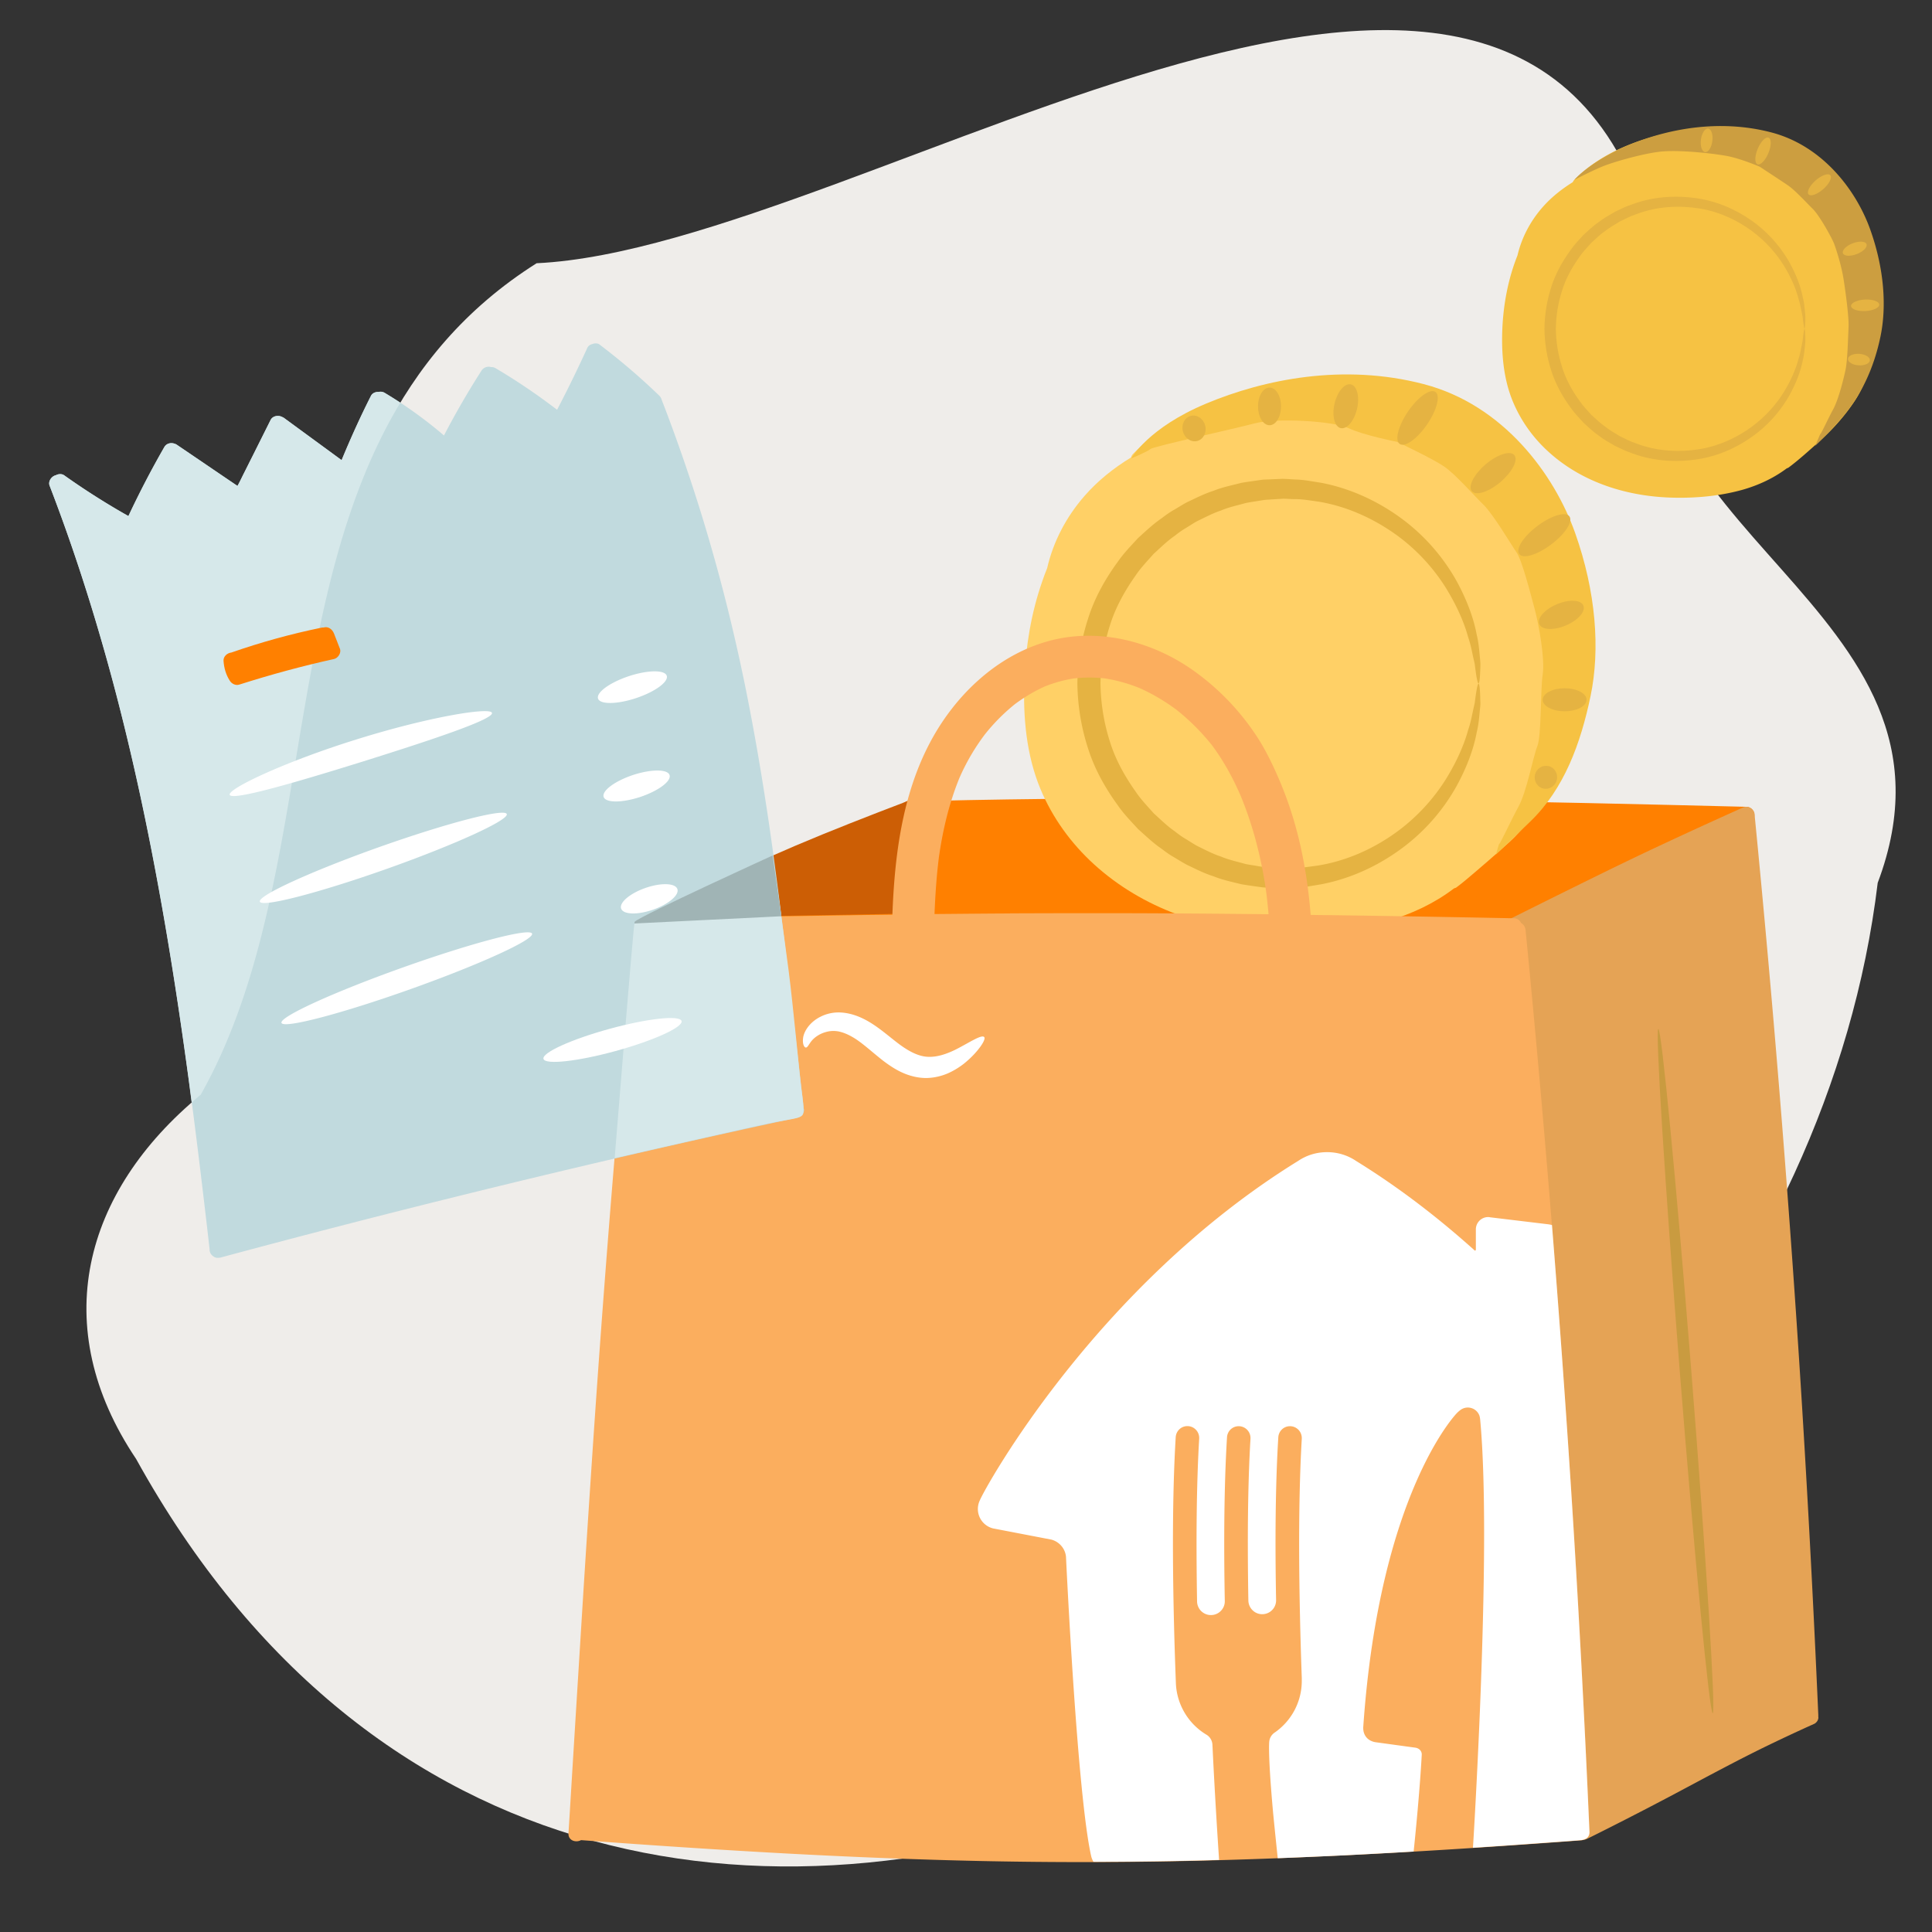 <svg xmlns="http://www.w3.org/2000/svg" viewBox="0 0 200 200"><rect x="0" y="0" width="200" height="200" fill="#333333" stroke="none"/><defs><clipPath id="clippath"><path class="cls-1" d="M168.76 13.25c-.98.91 1.76 2.8 1.9 3.51s.21 1.59 0 1.4.13.8.13 1.23-.39.99 0 1.49.86 1.56.79.85c-.07-.71 0-1.35 0-1.35s.91 1.92.91 3.12.07 1.13 0 1.77.07.28 0 1.21-.35 1.49 0 2.13.57 1.46 0 2.08-1.21.75-1.28.33-.42-1.2-.42-1.2-.49 1.21 0 2.2c.49.99.56 1.35.84 1.77s.21-.59.14-.9.49.56.71 1.19.35.77.35 1.27 0 .99-.35.64-.28-1.13-.35-.35-.07 2.08.35 2.78c.43.7.99 1.45.92.9s-.35-1.26-.35-1.26.71.66 1.06 1.6c.35.95-.14.88 0 1.38s-.17 0 .13.78.22.85.51.85.78.12 1.27 1.07c.49.95.37 1.96-.13 1.4s-.01 1.05.66 1.59.83.22 1.28.74 1.02.94.74 1.16-.71-.71-.28.21.61.76 1.35 1.31-.37.4.07.89 4.19 1.22 6.6.25c2.41-.96 8.16-6.57 10.07-9.76 1.92-3.19 4.54-15.11 1.84-18.8-2.7-3.69-5.04-10.14-9.79-11-4.75-.85-15.93-1.98-19.71 1.53Z"/></clipPath><style>.cls-1{fill:none}.cls-3{fill:#f6c243}.cls-4{fill:#fff}.cls-5{fill:#ffd066}.cls-9{fill:#e5b342}.cls-10{fill:#ff8000}.cls-13{fill:#d6e8ea}</style></defs><path d="M14.09 151.03C62.74 239 184.33 174.81 194.38 91.39c10.86-28.82-29.85-36.35-22.73-64.14-11.64-53.48-81.82-1.63-116.1 0-29.79 18.82-19.87 59.69-34.78 86.09-12.2 10.06-15.87 24.01-6.68 37.69Z" style="fill:#efedea" id="BG_Strong"/><g id="Illustrations"><g id="Bag_back"><path class="cls-10" d="M180.77 83.52c-5.54-.14-11.08-.27-16.62-.39-5.69-.12-11.38-.23-17.08-.31-5.75-.08-11.49-.15-17.24-.18-5.75-.03-11.41-.03-17.11.02s-11.13.12-16.69.26c-.67.02-1.35.03-2.02.05-.64.02-.91.59-.82 1.08L66.76 95.89l17.65-.48 72.31.48 2.33-1.16 19.99-9.51c.58.01 1.16.03 1.74.04 1.12.03 1.12-1.71 0-1.74Z"/><path d="M94.84 83.61c-.03-.1-.09-.2-.16-.29l.03-.44H94l-.37.17c-3.8 1.45-7.58 2.92-11.32 4.51-3.13 1.33-6.21 2.77-9.26 4.26-2.25 1.09-4.49 2.21-6.73 3.32-.41.2-.56.81-.31 1.19.27.42.75.53 1.19.31 1.01-.51 2.02-1.01 3.02-1.51l10.68-.32 13.1-.23.62-10.16c.21-.21.32-.5.22-.82Z" style="fill:#cc5e05"/><path class="cls-10" d="M119.3 87.6c.05-2.55.16-5.1.49-7.63l-.08.58c.35-2.58.94-5.12 1.95-7.52l-.22.52a19.73 19.73 0 0 1 2.54-4.35l-.34.44c.88-1.13 1.89-2.16 3.02-3.04l-.44.34c.95-.73 1.98-1.35 3.09-1.82l-.52.22c.99-.41 2.03-.7 3.09-.85l-.58.08c1.09-.14 2.18-.14 3.27 0l-.58-.08c1.22.17 2.4.5 3.53.98l-.52-.22a17 17 0 0 1 3.79 2.23l-.44-.34c1.29 1 2.45 2.17 3.45 3.46l-.34-.44c1.19 1.54 2.1 3.24 2.85 5.03l-.22-.52c1.21 2.88 1.97 5.92 2.38 9.01l-.08-.58c.37 2.82.47 5.67.43 8.51-.02 1.14 1.01 2.23 2.18 2.18s2.16-.96 2.18-2.18c.07-5.27-.34-10.64-1.99-15.67-.8-2.45-1.84-4.9-3.3-7.04a22.392 22.392 0 0 0-5.25-5.43c-3.85-2.84-8.92-4.16-13.6-2.83s-8.38 4.92-10.61 9.1c-2.59 4.86-3.26 10.45-3.45 15.88-.02.66-.04 1.32-.05 1.98-.02 1.14 1.02 2.23 2.18 2.18s2.15-.96 2.18-2.18Z"/></g><path class="cls-5" d="M129.85 46.2s.06 0 0 0ZM138.86 44.55h-.05.05ZM164.62 61.63c-.51-3.37-1.6-6.65-3.17-9.67-1.5-2.9-3.44-5.67-5.97-7.77-2.36-1.97-5.13-3.38-8.08-4.24-2.95-.86-6.08-1.17-9.15-1.06-3.25.12-6.49.69-9.6 1.64-3.42 1.04-6.69 2.56-9.5 4.78-.66.52-1.28 1.08-1.86 1.68-.1.1-.17.23-.21.37-1.79 1.09-3.45 2.41-4.82 3.99-1.87 2.14-3.23 4.71-3.86 7.47-.18.44-.35.89-.5 1.34-1.16 3.31-1.73 6.81-1.86 10.3-.14 3.78.2 7.68 1.66 11.2 1.25 3 3.18 5.66 5.58 7.84 2.49 2.26 5.41 3.98 8.56 5.15 3.54 1.31 7.34 1.9 11.11 1.96 1.88.03 3.76-.08 5.64-.3 1.7-.2 3.39-.5 5.04-.97 2.49-.71 4.85-1.82 6.9-3.38.09-.02.19-.05.27-.12.67-.5 1.31-1.06 1.95-1.6.89-.76 1.78-1.53 2.66-2.31.63-.56 1.26-1.11 1.82-1.74 1.3-1.44 2.61-2.9 3.71-4.51 1.02-1.49 1.72-3.13 2.31-4.83.56-1.6.99-3.25 1.28-4.93.59-3.41.62-6.88.11-10.3Z"/><path class="cls-3" d="M155.16 87.42c.19-.13 1.16-2.32 2.03-3.91.87-1.59 1.5-5.13 1.95-6.25.45-1.12.31-5.84.56-7.44.25-1.6-.41-5.23-.85-6.85-.44-1.62-1.29-4.97-1.86-5.79s-2.4-3.94-3.44-4.95-2.88-3.14-4.07-3.95-4.85-2.54-4.85-2.54-3.51-.69-5.03-1.42c-1.51-.73-7.46-1.09-9.73-.49-2.27.6-10.49 2.39-10.77 2.65s-2 .98-2 .98 1.74-3.17 7.78-5.69c6.03-2.52 14.21-4.17 22.49-2.01 8.28 2.15 13.54 9.36 15.69 15.42 2.15 6.06 2.61 12.03 1.59 16.9s-2.72 9.58-6.25 12.98l-3.54 3.4.29-1.01Z"/><path class="cls-9" d="M113.62 70.77c.03 2.06.35 4.05.93 5.92.59 1.87 1.5 3.58 2.54 5.12 1.05 1.55 2.35 2.84 3.69 3.99.71.53 1.39 1.08 2.14 1.5.71.48 1.5.82 2.24 1.2 3.06 1.36 6.26 1.81 9.19 1.64 2.94-.17 5.61-.99 7.85-2.16 2.24-1.16 4.05-2.66 5.45-4.19 1.4-1.54 2.47-3.08 3.17-4.54 1.49-2.89 1.84-5.19 2.13-6.39-.09 1.21-.22 3.58-1.57 6.66-.63 1.55-1.65 3.21-3.04 4.88-1.4 1.67-3.24 3.32-5.57 4.63a20.435 20.435 0 0 1-8.31 2.54c-3.14.26-6.61-.15-9.95-1.58-.82-.39-1.67-.75-2.45-1.26-.82-.45-1.57-1.03-2.34-1.61-1.47-1.23-2.9-2.63-4.06-4.31-1.15-1.68-2.14-3.53-2.8-5.58-.64-2.04-1-4.23-1.03-6.47.03-2.24.39-4.43 1.03-6.47.66-2.04 1.65-3.9 2.8-5.58 1.16-1.68 2.58-3.08 4.06-4.31.77-.57 1.52-1.16 2.34-1.61.78-.51 1.63-.87 2.45-1.26 3.34-1.43 6.81-1.84 9.95-1.58 3.15.26 5.98 1.22 8.31 2.54 2.34 1.31 4.18 2.97 5.57 4.63 1.39 1.67 2.41 3.33 3.04 4.88 1.35 3.07 1.48 5.44 1.57 6.66-.29-1.2-.64-3.5-2.13-6.39-.7-1.46-1.77-3-3.17-4.54a20.011 20.011 0 0 0-5.45-4.19 19.52 19.52 0 0 0-7.85-2.16c-2.93-.17-6.13.28-9.19 1.64-.75.38-1.53.71-2.24 1.2-.75.42-1.43.97-2.14 1.5-1.34 1.15-2.64 2.44-3.69 3.99-1.04 1.55-1.94 3.25-2.54 5.12-.58 1.87-.9 3.87-.93 5.92Z"/><path class="cls-9" d="M112.13 70.77c.02 3.35.84 6.56 2.25 9.34l.26.52.3.5c.2.33.4.66.6.98.41.64.9 1.23 1.34 1.83.51.55.99 1.12 1.52 1.63.27.25.54.49.81.73s.53.49.83.69c2.27 1.77 4.8 2.98 7.33 3.66 2.53.67 5.06.85 7.4.6 2.34-.26 4.5-.9 6.39-1.75 1.91-.85 3.49-2.01 4.86-3.15 2.68-2.4 4.3-5.03 5.21-7.23-1.05 2.14-2.78 4.65-5.49 6.89-1.39 1.07-2.96 2.14-4.83 2.9-1.86.77-3.95 1.33-6.2 1.52-2.25.19-4.67-.04-7.07-.72-2.4-.69-4.78-1.87-6.91-3.57-4.3-3.34-7.37-9.03-7.4-15.37.03-6.34 3.1-12.04 7.4-15.37 2.13-1.7 4.51-2.89 6.91-3.57 2.4-.68 4.81-.91 7.07-.72 2.26.19 4.34.75 6.2 1.52 1.87.76 3.45 1.83 4.83 2.9 2.71 2.24 4.44 4.75 5.49 6.89-.91-2.21-2.52-4.83-5.21-7.23-1.37-1.15-2.95-2.3-4.86-3.15-1.89-.85-4.05-1.49-6.39-1.75s-4.87-.07-7.4.6c-2.53.68-5.06 1.89-7.33 3.66-.3.2-.56.45-.83.69-.27.24-.54.49-.81.73-.53.51-1.01 1.08-1.52 1.63-.44.6-.93 1.19-1.34 1.83-.2.33-.4.65-.6.98l-.3.5-.26.52a20.992 20.992 0 0 0-2.25 9.34m-.6 0c.03-2.32.41-4.59 1.11-6.74.68-2.16 1.79-4.12 3.07-5.87.62-.9 1.38-1.67 2.1-2.46.8-.72 1.56-1.45 2.43-2.04.42-.32.84-.63 1.29-.88.45-.26.88-.54 1.33-.78.93-.44 1.83-.9 2.78-1.2.93-.38 1.9-.56 2.84-.81.48-.09.96-.15 1.43-.22l.71-.1c.24-.03.47-.03.71-.04l1.4-.06c.46 0 .92.05 1.38.07.92.02 1.8.21 2.67.34 3.48.67 6.47 2.25 8.81 4.08 2.35 1.85 4.03 4.01 5.18 6.06 1.13 2.06 1.81 3.99 2.1 5.6.2.8.25 1.53.31 2.15.03.31.06.6.07.86 0 .26-.01.51-.02.72-.03.86-.09 1.3-.17 1.3-.08 0-.19-.44-.3-1.27-.03-.21-.06-.44-.09-.69-.04-.25-.12-.53-.18-.82-.13-.59-.25-1.28-.51-2.02-.41-1.51-1.18-3.28-2.34-5.15a19.691 19.691 0 0 0-5.05-5.4c-2.22-1.6-4.98-2.96-8.15-3.48-.79-.1-1.6-.26-2.43-.25-.41 0-.83-.05-1.25-.04-.42.03-.84.05-1.27.08-.21.02-.43.02-.64.05l-.64.1c-.42.07-.86.13-1.28.22-.84.24-1.71.41-2.54.77-.85.28-1.65.71-2.48 1.11-.4.22-.78.48-1.18.72-.4.23-.77.51-1.14.8-.77.53-1.44 1.2-2.15 1.84-.63.71-1.31 1.41-1.85 2.21-1.12 1.58-2.11 3.32-2.7 5.24-.61 1.91-.94 3.93-.97 5.99.03 2.06.36 4.08.97 5.99.59 1.92 1.58 3.66 2.7 5.24.55.81 1.22 1.5 1.85 2.21.71.64 1.38 1.31 2.15 1.84.37.29.74.57 1.14.8.4.24.78.5 1.18.72.82.4 1.62.83 2.48 1.11.83.35 1.7.53 2.54.77.43.09.86.14 1.28.22l.64.1c.21.03.43.03.64.05.43.03.85.05 1.27.08.42.01.84-.03 1.25-.04.83 0 1.63-.15 2.43-.25 3.17-.52 5.94-1.87 8.15-3.48 2.22-1.62 3.88-3.55 5.05-5.4 1.16-1.86 1.93-3.64 2.34-5.15.26-.74.38-1.43.51-2.02.06-.3.13-.57.18-.82.03-.25.06-.49.09-.69.12-.83.22-1.27.3-1.27.08 0 .14.44.17 1.3 0 .22.01.46.02.72 0 .26-.04.55-.07.86-.06.63-.11 1.35-.31 2.15-.29 1.62-.97 3.54-2.1 5.6a20.308 20.308 0 0 1-5.18 6.06c-2.34 1.83-5.33 3.41-8.81 4.08-.87.14-1.76.33-2.67.34-.46.02-.92.07-1.38.07l-1.4-.06c-.24-.01-.47-.01-.71-.04l-.71-.1c-.47-.07-.95-.13-1.43-.22-.94-.24-1.91-.43-2.84-.81-.96-.3-1.86-.76-2.78-1.2-.45-.24-.89-.52-1.33-.78-.45-.25-.87-.56-1.29-.88-.87-.59-1.63-1.33-2.43-2.04-.72-.79-1.48-1.56-2.1-2.46-1.28-1.76-2.39-3.72-3.07-5.87-.7-2.14-1.08-4.42-1.11-6.74ZM147.48 43.77c-1 1.46-2.04 2.12-2.52 2.1-.19-.44.04-1.65 1.05-3.11 1-1.46 2.04-2.12 2.52-2.1.19.44-.04 1.65-1.05 3.11Z"/><path class="cls-9" d="M146.25 42.93c-.76 1.11-1.08 2.08-1.1 2.67.53-.23 1.33-.89 2.09-1.99s1.08-2.08 1.1-2.67c-.53.23-1.33.89-2.09 1.99m-.49-.34c1.02-1.49 2.29-2.39 2.83-2.02.54.37.16 1.88-.86 3.37s-2.29 2.39-2.83 2.02c-.54-.37-.16-1.88.86-3.37ZM155.15 49.65c-1.19 1.01-2.27 1.29-2.7 1.13-.09-.45.35-1.47 1.54-2.49 1.19-1.01 2.27-1.29 2.7-1.13.09.45-.35 1.47-1.54 2.49Z"/><path class="cls-9" d="M154.18 48.52c-.9.77-1.38 1.55-1.51 2.07.53-.05 1.38-.39 2.28-1.16.9-.77 1.38-1.55 1.51-2.07-.53.05-1.38.39-2.28 1.16m-.39-.45c1.21-1.03 2.54-1.46 2.97-.96.43.5-.21 1.74-1.42 2.78-1.21 1.03-2.54 1.46-2.97.96-.43-.5.21-1.74 1.42-2.78ZM160.4 56.12c-1.41 1.06-2.6 1.35-3.05 1.18-.04-.48.56-1.54 1.97-2.6s2.6-1.35 3.05-1.18c.04.48-.56 1.54-1.97 2.6Z"/><path class="cls-9" d="M159.51 54.93c-1.06.8-1.68 1.62-1.88 2.16.58-.05 1.54-.41 2.6-1.21s1.68-1.62 1.88-2.16c-.58.05-1.54.41-2.6 1.21m-.36-.48c1.43-1.08 2.92-1.53 3.31-1 .4.53-.44 1.83-1.88 2.91-1.43 1.08-2.92 1.53-3.31 1-.4-.53.44-1.83 1.88-2.91ZM161.98 64.48c-1.24.52-2.22.4-2.55.11.02-.45.62-1.23 1.86-1.75 1.24-.52 2.22-.4 2.55-.11-.02.45-.62 1.23-1.86 1.75Z"/><path class="cls-9" d="M161.4 63.1c-.94.39-1.51.95-1.74 1.38.46.14 1.27.11 2.2-.28s1.51-.95 1.74-1.38c-.46-.14-1.27-.11-2.2.28m-.23-.55c1.26-.53 2.49-.47 2.74.14.26.61-.56 1.53-1.82 2.06s-2.49.47-2.74-.14c-.26-.61.56-1.53 1.82-2.06ZM161.97 73.34c-1.23 0-2.02-.49-2.2-.89.18-.41.96-.89 2.2-.89s2.02.49 2.2.89c-.18.41-.96.89-2.2.89Z"/><path class="cls-9" d="M161.97 71.85c-.93 0-1.62.29-1.96.6.34.31 1.03.6 1.96.6s1.62-.29 1.96-.6c-.34-.31-1.03-.6-1.96-.6m0-.6c1.26 0 2.27.53 2.27 1.19s-1.02 1.19-2.27 1.19-2.27-.53-2.27-1.19 1.02-1.19 2.27-1.19ZM159.82 81.33c-.61-.14-.89-.71-.89-1.13.18-.37.68-.76 1.3-.61.61.14.89.71.89 1.13-.18.37-.68.76-1.3.61Z"/><path class="cls-9" d="M160.16 79.88c-.46-.11-.87.09-1.11.35.1.34.38.7.84.81.46.11.87-.09 1.11-.35-.1-.34-.38-.7-.84-.81m.14-.58c.63.15 1.01.79.86 1.43-.15.64-.78 1.04-1.4.9-.63-.15-1.01-.79-.86-1.43.15-.64.78-1.04 1.4-.89ZM140.19 42.26c-.29 1.23-.94 1.9-1.38 1.99-.35-.27-.65-1.16-.36-2.39.28-1.23.94-1.9 1.38-1.99.35.27.65 1.16.36 2.39Z"/><path class="cls-9" d="M138.73 41.92c-.22.93-.09 1.68.13 2.09.38-.27.82-.89 1.03-1.82.22-.93.09-1.68-.13-2.09-.38.27-.82.89-1.03 1.82m-.58-.13c.29-1.25 1.04-2.14 1.69-2 .64.15.93 1.28.64 2.53-.29 1.25-1.04 2.14-1.69 2-.64-.15-.93-1.28-.64-2.53ZM132.32 42.07c0 1.06-.49 1.73-.89 1.88-.41-.15-.89-.83-.89-1.88s.49-1.73.89-1.88c.41.15.89.83.89 1.88Z"/><path class="cls-9" d="M130.83 42.07c0 .8.29 1.39.6 1.68.31-.29.6-.88.6-1.68s-.29-1.39-.6-1.68c-.31.29-.6.88-.6 1.68m-.6 0c0-1.08.53-1.95 1.19-1.95s1.19.87 1.19 1.95-.53 1.95-1.19 1.95-1.19-.87-1.19-1.95ZM124.48 44.14c.18.71-.19 1.27-.55 1.47-.42 0-1.01-.33-1.18-1.04-.18-.71.19-1.27.55-1.47.42 0 1.01.33 1.18 1.04Z"/><path class="cls-9" d="M123.03 44.5c.13.53.51.86.86.98.25-.27.43-.73.3-1.27-.13-.53-.51-.86-.86-.98-.25.27-.43.73-.3 1.27m-.58.14c-.18-.72.19-1.43.83-1.59.64-.16 1.3.29 1.48 1.01.18.72-.19 1.43-.83 1.59-.64.16-1.3-.29-1.48-1.01Z"/><path d="M188.23 177.77v-.22c-.53-12.13-1.18-24.26-1.96-36.38a1727.343 1727.343 0 0 0-4.63-56.78c0-.16-.03-.31-.11-.43s-.17-.21-.27-.28a.8.8 0 0 0-.87-.06c-.02 0-.04.01-.06.02a562.83 562.83 0 0 0-9.05 4.15c-2.81 1.32-5.6 2.69-8.39 4.07-2.21 1.09-4.42 2.19-6.62 3.29-.41.2-.56.81-.31 1.19.2.31.53.45.86.41l1.04 7.91s1.8 18.84 2.5 29.14c.64 9.46 2.89 48.66 3.25 54.96l-.18.09c-.41.2-.56.81-.31 1.19.27.42.75.53 1.19.31 3.5-1.74 6.97-3.53 10.41-5.37 2.53-1.35 5.07-2.71 7.65-3.98 1.8-.88 3.61-1.73 5.44-2.55.01 0 .02-.02.04-.02a.21.21 0 0 0 .06-.04c.02-.01.04-.03.06-.05.15-.13.26-.31.27-.56Z" style="fill:#e5a355"/><path d="M162.56 153.1c-.78-12.11-1.7-24.2-2.74-36.28-.59-6.84-1.22-13.68-1.89-20.51-.03-.33-.2-.62-.47-.76a.798.798 0 0 0-.76-.49c-6.46-.13-12.93-.24-19.39-.33-.54 0-1.09-.01-1.63-.02-.3-3.7-.93-7.37-2.09-10.9-.51-1.56-1.13-3.09-1.83-4.57-.57-1.2-1.2-2.37-1.96-3.46-1.65-2.4-3.65-4.46-6-6.18-4.39-3.21-10.11-4.71-15.42-3.19-5.28 1.51-9.54 5.63-12.08 10.41-2.91 5.47-3.69 11.76-3.92 17.87-1.47.02-2.94.03-4.41.06-6.33.09-12.66.21-18.99.34-.86.02-1.72.03-2.58.05-.78.02-1.01.86-.71 1.37-.6 6.43-1.18 12.87-1.73 19.3a1900.608 1900.608 0 0 0-2.63 34.57c-.39 5.83-.77 11.66-1.13 17.5-.4 6.44-.8 12.88-1.19 19.31-.05.86-.11 1.72-.16 2.58-.05.77.76 1.01 1.3.72 7.31.54 14.63 1.03 21.95 1.42 6.45.34 12.9.6 19.36.74 6.17.13 12.35.15 18.52.05 6.42-.1 12.83-.33 19.24-.64 7.17-.35 14.34-.81 21.5-1.33.99-.07 1.97-.14 2.96-.22.09 0 .18-.03.26-.06.35-.08.63-.35.61-.81-.53-12.18-1.18-24.35-1.97-36.51Zm-58-58.54c-2.61.01-5.21.04-7.82.06.08-1.98.21-3.95.46-5.92.4-2.79 1.05-5.55 2.12-8.17.7-1.6 1.58-3.11 2.63-4.5a19.84 19.84 0 0 1 3.13-3.15c.96-.71 1.99-1.33 3.08-1.82.98-.39 1.99-.67 3.02-.83 1.06-.12 2.13-.12 3.2 0 1.23.19 2.43.53 3.59 1 1.37.61 2.66 1.38 3.85 2.27 1.34 1.07 2.56 2.29 3.63 3.63 1.22 1.63 2.19 3.42 3 5.29 1.3 3.16 2.14 6.49 2.62 9.87.1.78.18 1.56.25 2.35-3.6-.04-7.2-.07-10.8-.09-5.32-.03-10.64-.02-15.96 0Z" style="fill:#fbae5e"/><path class="cls-1" d="M153.24 147.08c-.04-.41-.1-.58-.1-.58-.19-.48-.65-.81-1.19-.81-.28 0-.54.09-.75.24 0 0-.15.09-.39.34 0 0-7.99 8.17-9.68 32.4 0 0-.03.34.05.64.14.5.53.9 1.19 1.02l4.16.57c.37.06.65.33.65.7 0 0-.16 3.59-.84 10.05 2.05-.12 4.09-.25 6.14-.38.15-2.57.44-7.59.69-13.49.43-10.11.76-23.07.07-30.69ZM112.96 192.2c-1.43-6.18-2.58-29.99-2.62-31.06-.09-.85-.7-1.54-1.51-1.76l-6.04-1.16a2.08 2.08 0 0 1-1.57-2.01c0-.32.07-.62.2-.89.45-1.16 11.98-22.19 32.95-35.14.86-.58 1.89-.91 3-.91 1.12 0 2.14.33 3 .91 4.54 2.8 8.63 5.98 12.27 9.26s.03.02.05.02c.04 0 .08-.03.08-.08v-2.11c0-.71.57-1.28 1.28-1.28.05 0 .11 0 .16.01l6.07.73c.12.02.25.04.37.08a1680.59 1680.59 0 0 0-2.72-30.5c-.03-.33-.2-.62-.47-.76a.798.798 0 0 0-.76-.49c-6.46-.13-12.93-.24-19.39-.33a1698.153 1698.153 0 0 0-32.75-.16c-5.53.03-11.06.09-16.59.17-6.33.09-12.66.21-18.99.34-.86.02-1.72.03-2.58.05-.78.02-1.01.86-.71 1.37-.6 6.43-1.18 12.87-1.73 19.3a1900.608 1900.608 0 0 0-2.63 34.57c-.39 5.83-.77 11.66-1.13 17.5-.4 6.44-.8 12.88-1.19 19.31-.05.86-.11 1.72-.16 2.58-.05.77.76 1.01 1.3.72 7.31.54 14.63 1.03 21.95 1.42 6.45.34 12.9.6 19.36.74 3.91.08 7.82.12 11.73.11-.1-.16-.17-.34-.22-.53Z"/><path class="cls-1" d="M131.39 180.29c.03-.39.23-.73.54-.95a6.508 6.508 0 0 0 2.83-5.37v-.28c-.3-8.15-.44-17.45 0-24.79v-.1a1.21 1.21 0 0 0-1.24-1.19c-.64.01-1.16.51-1.19 1.14-.3 5.03-.34 10.99-.23 16.87 0 .79-.62 1.44-1.41 1.45-.79.01-1.45-.62-1.46-1.41-.11-5.85-.08-11.76.22-16.77v-.1a1.21 1.21 0 0 0-1.24-1.19c-.64.01-1.16.51-1.19 1.14-.3 5.05-.34 11.04-.23 16.95.01.79-.62 1.45-1.41 1.46-.79.01-1.45-.62-1.46-1.41-.11-5.87-.08-11.82.22-16.86s0-.06 0-.1a1.21 1.21 0 0 0-1.24-1.19c-.64.01-1.16.51-1.19 1.14-.46 7.55-.3 17.2.02 25.55a6.541 6.541 0 0 0 3.17 5.26c.35.21.59.59.61 1.03 0 .13.02.29.02.41.24 4.77.52 9.3.67 11.52 2.03-.06 4.06-.12 6.08-.2-.1-.98-.27-2.58-.48-4.72-.55-6.07-.4-7.32-.4-7.32Z"/><path class="cls-4" d="M154.22 126c-.05 0-.11-.01-.16-.01-.71 0-1.28.57-1.28 1.28v2.11s-.03.08-.08.08c-.02 0-.04 0-.05-.02-3.64-3.27-7.73-6.46-12.27-9.26-.86-.58-1.89-.91-3-.91-1.12 0-2.14.33-3 .91-20.96 12.94-32.5 33.98-32.95 35.14a2.071 2.071 0 0 0 1.37 2.9l6.04 1.16c.81.22 1.42.91 1.51 1.76.05 1.07 1.19 24.88 2.62 31.06.05.19.13.36.22.53a430.203 430.203 0 0 0 13.01-.19c-.15-2.22-.44-6.75-.67-11.52 0-.13-.02-.28-.02-.41a1.28 1.28 0 0 0-.61-1.03 6.527 6.527 0 0 1-3.17-5.26c-.32-8.35-.48-18-.02-25.55.04-.63.55-1.13 1.19-1.14.67-.01 1.22.52 1.24 1.19v.1c-.3 5.03-.32 10.99-.22 16.86.01.79.67 1.43 1.46 1.41.79-.01 1.43-.67 1.41-1.46-.11-5.91-.08-11.9.23-16.95.04-.63.55-1.13 1.19-1.14.67-.01 1.22.52 1.24 1.19v.1c-.3 5.01-.32 10.92-.22 16.76.02.79.67 1.43 1.46 1.41a1.43 1.43 0 0 0 1.41-1.45c-.11-5.89-.08-11.84.23-16.87.04-.63.55-1.13 1.19-1.14.67-.01 1.22.52 1.24 1.19v.1c-.43 7.34-.29 16.63 0 24.79v.28c0 2.23-1.12 4.2-2.83 5.37-.3.21-.51.55-.54.95 0 0-.15 1.25.4 7.32.21 2.14.38 3.75.48 4.72 2.31-.09 4.62-.19 6.94-.3 2.38-.12 4.75-.25 7.13-.39.67-6.45.84-10.05.84-10.05 0-.37-.28-.64-.65-.7l-4.16-.57c-.66-.12-1.05-.52-1.19-1.02-.09-.3-.05-.64-.05-.64 1.69-24.23 9.68-32.4 9.68-32.4.24-.24.39-.34.39-.34a1.28 1.28 0 0 1 1.94.57s.07.17.1.58c.69 7.62.35 20.58-.07 30.69-.25 5.9-.53 10.92-.69 13.49 2.75-.18 5.49-.37 8.23-.57.99-.07 1.97-.14 2.96-.22.09 0 .18-.03.26-.06.35-.08.63-.35.61-.81-.53-12.18-1.18-24.35-1.97-36.51-.57-8.77-1.21-17.53-1.91-26.29-.12-.04-.24-.06-.37-.08l-6.07-.73Z"/><path d="M83.21 114.82s0-.06-.01-.09c-.58-5.04-1.14-10.08-1.73-15.11-.57-4.81-1.17-9.61-1.87-14.39-.68-4.62-1.46-9.23-2.38-13.81-.94-4.65-2.04-9.27-3.33-13.84-1.36-4.85-2.93-9.63-4.69-14.35-.23-.62-.47-1.24-.71-1.86 0 0 0-.02-.01-.03a.833.833 0 0 0-.21-.36c-1.96-1.9-4.03-3.66-6.2-5.31-.21-.16-.51-.15-.76-.05-.22.05-.41.18-.51.39-.99 2.17-2.03 4.3-3.13 6.41-2.04-1.56-4.16-3-6.38-4.31a.813.813 0 0 0-.45-.11.885.885 0 0 0-1.01.39c-1.39 2.17-2.68 4.4-3.87 6.69a44.37 44.37 0 0 0-6.14-4.41.858.858 0 0 0-.61-.09c-.32-.02-.66.11-.81.42-1.1 2.17-2.1 4.39-3.03 6.64-1.99-1.46-3.99-2.92-5.98-4.38-.05-.03-.1-.06-.16-.08 0 0-.01 0-.02-.01-.39-.21-.97-.12-1.19.31l-1.92 3.84c-.32.63-.63 1.26-.95 1.89-.18.37-.36.74-.56 1.1-2.1-1.42-4.19-2.85-6.29-4.27a.663.663 0 0 0-.19-.09c-.4-.16-.88-.05-1.1.35a96.356 96.356 0 0 0-3.71 7.13c-2.29-1.29-4.51-2.7-6.65-4.22-.25-.18-.61-.15-.88 0h-.02c-.42.12-.78.63-.61 1.07 1.9 4.93 3.58 9.95 5.07 15.02 1.48 5.02 2.77 10.1 3.91 15.21 1.15 5.14 2.14 10.31 3.03 15.5.89 5.21 1.67 10.44 2.38 15.68.71 5.23 1.34 10.48 1.95 15.72.07.64.15 1.29.22 1.94v.02c0 .07 0 .14.03.21.05.19.17.35.33.46.02.02.05.03.07.05 0 0 .02 0 .02.02.09.05.19.08.3.1h.18s.08-.01.12-.02h.05c3.85-1.04 7.71-2.06 11.57-3.06a1245.728 1245.728 0 0 1 23.37-5.81c3.9-.93 7.81-1.84 11.73-2.73 3.87-.88 7.75-1.74 11.64-2.58.49-.11.99-.21 1.48-.32.17-.04.32-.14.43-.27.14-.15.23-.35.21-.57v-.04Zm-12.78 1.78c-2.04.46-4.07.93-6.11 1.4l2.09-22 12.02-6.64c.39 2.82.74 5.65 1.08 8.49.6 5.01 1.16 10.02 1.73 15.04l.15 1.3c-3.66.79-7.32 1.6-10.97 2.42Z" style="fill:#c1dade"/><path class="cls-13" d="M79.99 88.55S65.8 95.18 65.7 95.41c-.13.29-2.07 24.48-2.07 24.48s15.03-3.45 16.75-3.76 2.65-.38 2.76-.84-.04-1.57-.19-2.65c-.15-1.07-.83-8.42-1.3-12.08-.57-4.41-1.66-12.02-1.66-12.02Z"/><path d="M79.99 88.55s-13.52 6.18-14.29 6.86l-.03.19 15.22-.75-.9-6.3Z" style="fill:#a0b4b5"/><path class="cls-3" d="M194.37 28.33c-.34-2.24-1.06-4.41-2.11-6.42-1-1.92-2.29-3.76-3.97-5.15-3.18-2.63-7.33-3.66-11.4-3.51-2.16.08-4.32.46-6.38 1.08-2.27.69-4.44 1.7-6.31 3.18-.43.34-.84.71-1.23 1.11-.07.07-.12.15-.16.24-1.16.72-2.24 1.58-3.14 2.61-1.25 1.43-2.15 3.13-2.58 4.97-.97 2.42-1.46 5.05-1.57 7.64-.1 2.49.11 5.08 1.06 7.41.82 2.01 2.1 3.81 3.71 5.27 3.54 3.23 8.27 4.67 13 4.76 2.37.05 4.81-.18 7.1-.82 1.65-.47 3.22-1.2 4.58-2.22a.58.58 0 0 0 .21-.1c1.08-.81 2.08-1.73 3.09-2.62 1.38-1.23 2.65-2.64 3.68-4.18.67-.99 1.13-2.08 1.52-3.21.36-1.05.64-2.13.83-3.22.39-2.26.41-4.54.07-6.81Z"/><path class="cls-5" d="M194.37 28.33c-.34-2.24-1.06-4.41-2.11-6.42-1-1.92-2.29-3.76-3.97-5.15-3.18-2.63-7.33-3.66-11.4-3.51-2.16.08-4.32.46-6.38 1.08-2.27.69-4.44 1.7-6.31 3.18-.43.34-.84.71-1.23 1.11-.07.07-.12.15-.16.24-1.16.72-2.24 1.58-3.14 2.61-1.25 1.43-2.15 3.13-2.58 4.97-.97 2.42-1.46 5.05-1.57 7.64-.1 2.49.11 5.08 1.06 7.41.82 2.01 2.1 3.81 3.71 5.27 3.54 3.23 8.27 4.67 13 4.76 2.37.05 4.81-.18 7.1-.82 1.65-.47 3.22-1.2 4.58-2.22a.58.58 0 0 0 .21-.1c1.08-.81 2.08-1.73 3.09-2.62 1.38-1.23 2.65-2.64 3.68-4.18.67-.99 1.13-2.08 1.52-3.21.36-1.05.64-2.13.83-3.22.39-2.26.41-4.54.07-6.81Z" style="clip-path:url(#clippath);fill:none"/><path d="M188.44 44.93c.13-.09.76-1.52 1.33-2.56s1.12-3.32 1.28-4.09c.21-1.04.25-3.14.31-4.39.06-1.06-.34-3.88-.51-4.97-.2-1.25-.62-2.69-.98-3.68-.23-.61-1.52-2.93-2.2-3.6-.68-.67-1.83-1.94-2.61-2.47s-2.89-1.91-2.89-1.91-1.71-.74-3.14-1.06c-1.07-.24-4.63-.68-6.83-.53-1.53.1-4.48.88-6.05 1.46-1.05.39-3.18 1.49-3.18 1.49s1.68-1.95 5.63-3.6c3.95-1.65 9.31-2.73 14.74-1.32s8.88 6.13 10.28 10.1c1.41 3.97 1.71 7.88 1.04 11.07-.67 3.19-1.97 6.09-4.1 8.5a45.124 45.124 0 0 1-2.65 2.78l.52-1.22Z" style="fill:#cc9e40"/><path class="cls-1" d="M183.94 49.03c-.22.03-.12-.14.16-.38.35-.32.71-.64 1.05-1 .16-.17.17-.21.06-.16-.07.03-.18.12-.25.19-.06.06-.11.18-.15.21-.08.06-.22.12-.22.09 0-.16.19-.37.46-.56.09-.06.22-.13.26-.19.15-.21.3-.42.39-.61.04-.09-.12-.04.14-.25.08-.07.17-.14.26-.22.08-.08.17-.16.26-.25l.26-.26c.08-.09.17-.18.25-.27.11-.12.28-.21.29-.42 0-.08.03-.2.08-.31.08-.17.19-.36.28-.54.03.06.08.09.09.18 0 .07-.05.2-.06.29 0 .05.02.06.03.08.04-.06.1-.13.12-.18l.22-.56c.06-.19.13-.37.19-.55.1-.32.11-.35.38-.52v-.06s.08-.09.08-.08c0 .02.02.04.02.06.06-.21.13-.4.21-.58.07-.18.14-.35.22-.52.04-.08.13-.18.16-.19.05-.01.15-.06.03.23-.12.28-.32.63-.2.73 0 0 0 .02-.03.06-.02.04-.04.09-.07.14-.06.11-.12.25-.17.34-.14-.07-.3.3-.39.52-.14.3-.22.59-.34.88.04-.03.08-.04.11-.08.1-.15.19-.32.28-.49.09-.16.19-.32.31-.43.05-.15.15-.29.25-.42.09-.13.18-.28.19-.44.03-.03.08-.08.1-.08.12 0 .19-.17.23-.4.02-.09 0-.15.03-.25.03-.11.07-.25.11-.37.04 0 .12-.02.1.03-.04.21.15.05-.02.47-.06.13-.13.32-.2.49-.07.17-.15.32-.2.41-.06.1-.12.19-.18.29.06-.02.1-.03.17-.08.06-.05.12-.1.17-.06l.13-.19c-.01.08-.02.16-.03.22.04-.15.09-.29.13-.41l.11-.34c.07-.2.12-.36.11-.51 0-.22.11-.64-.05-.61-.04 0-.06-.13-.04-.27 0-.06.1-.23.15-.33.02-.03.04.02.06.01.07-.03.11.2.2-.16.13-.46 0-.29-.12-.1 0 .01-.02 0-.02-.01 0-.12 0-.39-.03-.35-.13.13-.28.33-.43.54-.03.05-.11.25-.13.35-.03.12 0 .23-.1.25-.03 0-.05-.1-.03-.13.17-.43.34-.88.5-1.3.03-.09.15-.09.19-.05.1.09.19-.08.26-.47.07-.37.14-.44.22-.41.02 0 .09-.15.12-.26.05-.18.08-.39.12-.58.12-.62.11-.62.29-.51.06.03.12.07.17-.32.06-.63.14-.98.36-1.57.01.13.03.25.03.39 0 .74-.02.74.18.62.02-.01.03.05.04.07-.01.06-.02.12-.04.17-.14.46-.3.91-.53 1.59v.05h-.01c.09-.2.04.2.17-.13.05-.14.12-.25.17-.28.07-.04.14-.05.06.34-.03.16-.07.32-.09.48v.16c.02-.06.05-.13.07-.19.12-.3.14-.71.24-1-.05 0-.1 0-.15-.03-.03-.02-.06-.09-.07-.19 0-.03.04-.22.07-.29.08-.18.15-.33.22-.49.02-.14.04-.3.07-.43.1-.48.1-.48-.02-.56 0-.15.02-.32.01-.45 0-.17-.03-.32-.05-.48-.03.2-.08.4-.12.6-.02.1-.04.21-.05.31-.01-.08-.03-.16-.04-.25v-.31c0-.2-.03-.4-.04-.6-.04.14-.08.29-.13.42-.04.11-.08.2-.13.28-.07.14-.14.64-.21.32-.02-.06.05-.47.1-.68.05-.27.13-.49.04-.78 0-.03.03-.26.05-.39.06-.5.04-.97-.03-1.42-.07.09-.14.16-.21.27-.02.03-.02.2-.02.3 0 .2-.03.53.08.21.07-.19.11 0 .09.31 0 .11-.01.22-.03.32-.1.76-.3 1.36-.37 2.25-.09.13-.18.28-.21.71-.02.21-.05.39.03.37.12-.03.1.1-.02.39-.05.13-.12.31-.15.47-.1.51-.15.23-.22.26-.11.06-.05-.18-.02-.42.02-.13 0-.25.02-.39.03-.25.07-.52.1-.16.02-.07.07-.18.07-.19-.02-.29.03-.63.07-.97 0-.08-.05-.12-.06-.22-.02-.23-.03-.46.08-.54v.3c.02-.06.03-.12.03-.33.02.05.01-.03 0-.12 0-.28 0-.5.02-.71 0-.07.02-.13.03-.2.01.03.03.06.04.1.03.14.06.28.08.42.06.31.05 0 .08-.15.11-.6.1-.6-.05-.64-.15-.04-.3-.43-.27-.74.05-.41 0-.42-.06-.55-.01-.02 0-.24 0-.3.02-.07.05-.07.08-.07.13 0 .06-.18.02-.37-.01-.05.02-.33.03-.33.13 0 .03-.67.12-.73v-.09l-.02-.15s-.01-.12-.03-.26a5.4 5.4 0 0 0-.06-.49c-.05-.35-.1-.7-.12-.74l-.08-.46s.02.03.04.08c-.02-.13.02-.2.06-.28 0 0-.06-.25-.1-.38.04-.01.11.03.11-.05 0-.22-.03-.49-.07-.73-.04-.07-.07-.14-.09-.16-.15-.16-.18-.21-.19-.3l-.03-.43a.945.945 0 0 0-.19-.44c-.05-.07-.15-.26-.07.03.06.22.1.42.14.62.04.2.07.41.16.65.12.32.08.52.06.63-.04.14 0 .3.05.47.04.17.09.35.08.49l.11.19-.17.04c-.07-.23-.12-.48-.17-.73-.05-.24-.07-.48-.08-.71 0-.08-.06-.26-.1-.36-.05-.11-.12-.16-.07-.27.03-.07.05-.18.03-.31-.02-.16-.09-.35-.17-.35-.02 0-.04.02-.06.02-.02 0-.05-.03-.07-.05 0-.05-.02-.15 0-.16.09-.05-.21-.71.01-.51.02.01 0-.07.01-.11-.03-.03-.06-.09-.08-.1-.06-.03-.1.01-.17-.06-.18-.19-.14-.04-.03.28.02.04-.01.1-.04.12-.01 0-.06-.06-.08-.11-.19-.39-.28-.66-.25-.87 0-.06.05-.07.06-.13 0-.04.01-.1 0-.18-.03-.11-.08-.26-.14-.35-.07-.11-.17-.22-.22-.24-.03-.01.03.17.04.24 0 .08.22.35.11.32-.07-.02-.25-.3-.34-.52-.04-.12-.13-.25-.16-.35-.11-.3 0-.35.23-.04.4.62.02-.17.57.62.37.48.36.39.32.24-.02-.09-.12-.26-.18-.33-.12-.15-.24-.26-.35-.37-.06-.06-.12-.1-.18-.15-.1-.13-.12-.17-.15-.21l-.21-.15c-.09-.07-.17-.14-.23-.23a.749.749 0 0 1-.15-.31c-.03-.11-.11-.23-.16-.19s-.1.06-.26-.1c.09.17.17.33.26.5.03.05.1.13.12.17.03.06.04.17.02.15-.06-.06-.18-.16-.22-.23-.1-.17-.21-.35-.31-.52-.11-.17-.21-.33-.29-.47-.15-.29-.37-.49-.59-.73-.21 0-.58-.42-.81-.68-.19-.2-.3-.31-.46-.37-.12-.05-.16-.11-.24-.22-.17-.19-.37-.39-.57-.57-.21-.18-.43-.32-.64-.43-.15-.08-.47-.3-.48-.31-.04-.11-.08-.19-.35-.24-.2-.04-.42-.18-.65-.3-.27-.14-.64-.28-.79-.38-.46-.31-.21 0-.51-.13-.32-.13-.62-.35-1-.36-.02-.06-.04-.11-.06-.17 0 0 .02-.02 0-.03-.03-.02-.08-.05-.12-.07-.03 0-.09 0-.1.01-.1.07-.56-.11-.57-.13-.19-.2-.59-.28-1.09-.36-.37-.19-1.12-.23-1.42-.41-.01 0-.15-.02-.21-.03-.02 0-.02.02-.01.03.04.04.1.09.13.13.05.08-.07.09-.44.03-.11-.02-.26-.04-.34-.03-.19 0-.35.02-.52.04-.24.03-.31-.13-.66-.07-.25.03-.68 0-1.01-.08l-.07-.1c.11.01.25.03.38.04.19 0 .45 0 .54-.03.11-.03-.36-.16-.56-.17-.08 0-.21.02-.32.04.03.02.05.05.08.07-.13-.01-.25-.02-.38-.01-.32 0-.32-.03-.28-.07.04-.04.18-.07.23-.11.02-.02-.05-.05-.12-.05-.08 0-.32.02-.32.02-.02.13-.51.09-.82.1-.3.03-.28-.02-.16-.07.07-.03.3-.07-.01-.06h-.53c-.27.02-.63.04-.54.13.05.05-.08.07-.34.11-.16.02-.34.05-.49.08-.14.03-.26.06-.39.09.1.02.17.05.32.04.15 0 .39-.04.58-.07.25-.05.5-.09.75-.12.26-.02.56-.03.75-.02.22.01.3.01.46-.03.05-.01.25 0 .32 0 .06.01.08.05.02.06-.13.03-.26.07-.42.09-.08.01-.16.02-.26.02h-.33c-.32.1-.59.11-.88.07-.26-.04-.28.02-.29.06 0 .02 0 .06-.05.07-.28.07-.13-.01-.2-.02-.16-.01-.33-.02-.51-.02-.73-.03-.84.02-1.43.28-.15.07-.29.11-.43.14l-.41.09c-.14.03-.24.03-.37.05-.07.01-.17.04-.25.06 0 .02-.03.04 0 .05.08.02.59-.09.08.1-.37.13-.24 0-.4.03-.08.01-.12 0-.17 0h-.11s-.05.06-.12.1c-.21.11-.45.23-.64.33-.17.1-.23.08-.35.11-.19.04-.12 0-.02-.06.14-.08.54-.24.37-.25-.2.11-.42.19-.61.31-.03.02-.06.03-.08.05-.14.1-.26.13-.42.16-.11.02-.25.07-.37.09-.02.06-.02.14-.04.14-.27.1-.49.26-.72.39-.15.09-.3.17-.47.25-.02.04-.05.08-.06.12-1.16.72-2.24 1.58-3.14 2.61-1.25 1.43-2.15 3.13-2.58 4.97-.97 2.42-1.46 5.05-1.57 7.64-.1 2.49.11 5.08 1.06 7.41.82 2.01 2.1 3.81 3.71 5.27 3.54 3.23 8.27 4.67 13 4.76 2.37.05 4.81-.18 7.1-.82 1.12-.32 2.2-.76 3.21-1.33 0-.01.01-.02.02-.03.07-.09.17-.18.31-.29h-.02Zm7.92-13.01c.02-.28.07-.3.12-.26.01.01.02.16 0 .22-.02.11-.05.21-.1.37-.01-.18-.03-.25-.03-.34Zm-.19-1.01v.3c0 .05-.03.11-.04.17 0-.07-.02-.14-.02-.22l.07-.24Zm-.48 1.16v.19c-.03.02-.07.04-.09.03v-.15c.03-.02.06-.06.09-.07Zm-.21.53s.08-.07.12-.06c.02 0 .02.1.03.15-.04.03-.08.06-.16.13v-.22Zm-.16-.05v-.21s.05-.08.06-.07c.02.02.02.1.03.15l-.1.12Zm-.45-8.91v-.32c.03.07.08.14.09.21.01.06.02.12.03.2a.226.226 0 0 1-.12-.09Zm.23 2.67c-.01.27-.02.44-.02.61-.03-.2-.08-.39-.1-.59-.01-.17 0-.35-.01-.53.05.17.1.35.14.51Zm-.27 6.6v.25c-.03.07-.07.15-.11.2-.02.02-.03-.04-.04-.07l.15-.38Zm-.27 1.55s.09-.16.09-.15v.35c-.06.15-.09.24-.13.32l.03-.52Zm-3.29-16.88.12.03c.02.04.05.1.04.11-.02.02-.07 0-.12-.01-.02-.06-.06-.12-.05-.13Z"/><path class="cls-9" d="M186.81 34.04s.07-.29.08-.85v-.47c0-.17-.03-.36-.05-.56-.04-.41-.08-.88-.22-1.4-.2-1.05-.65-2.29-1.39-3.62-.75-1.32-1.85-2.72-3.37-3.91-1.52-1.18-3.45-2.19-5.7-2.62-2.23-.41-4.77-.36-7.19.54-.62.19-1.2.49-1.8.78-.57.34-1.16.65-1.69 1.07-.56.38-1.05.86-1.56 1.32-.47.51-.95 1.01-1.35 1.59-.82 1.13-1.54 2.4-1.98 3.79-.45 1.38-.69 2.85-.71 4.34.02 1.49.26 2.96.71 4.34.44 1.39 1.15 2.65 1.98 3.79.4.58.89 1.08 1.35 1.59.51.46 1 .94 1.56 1.32.53.42 1.12.74 1.69 1.07.6.28 1.18.58 1.8.78 2.43.9 4.96.95 7.19.54 2.25-.43 4.18-1.44 5.7-2.62 1.52-1.19 2.62-2.58 3.37-3.91.74-1.33 1.19-2.58 1.39-3.62.13-.52.17-.99.22-1.4.02-.2.05-.39.05-.56v-.47c-.01-.56-.04-.85-.08-.85s-.1.29-.16.83c-.02.14-.03.29-.05.45-.03.17-.07.35-.11.54-.08.39-.15.84-.32 1.33-.26.99-.75 2.16-1.51 3.4-.76 1.23-1.85 2.5-3.31 3.58-1.46 1.07-3.28 1.97-5.37 2.32-2.08.34-4.42.26-6.64-.6-.57-.18-1.1-.47-1.64-.73-.52-.32-1.06-.61-1.54-1-.51-.35-.96-.8-1.43-1.22-.42-.47-.87-.93-1.23-1.46-.75-1.04-1.4-2.2-1.79-3.47-.41-1.26-.63-2.6-.65-3.97.02-1.37.24-2.71.65-3.97.39-1.27 1.05-2.43 1.79-3.47.36-.53.81-.99 1.23-1.46.47-.42.91-.87 1.43-1.22.48-.39 1.02-.68 1.54-1 .55-.26 1.08-.55 1.64-.73 2.22-.86 4.56-.94 6.64-.6 2.09.35 3.92 1.25 5.37 2.32 1.46 1.08 2.55 2.35 3.31 3.58.76 1.23 1.25 2.4 1.51 3.4.16.49.24.94.32 1.33.04.2.08.38.11.54.02.17.04.32.05.45.07.54.12.83.16.83ZM189.47 18.14c-.22-.25-.9 0-1.52.54-.62.55-.95 1.19-.73 1.44.22.25.9 0 1.52-.54.62-.55.95-1.19.73-1.44ZM183.09 14.25c-.3-.13-.81.39-1.13 1.15-.32.76-.33 1.48-.03 1.61s.81-.39 1.13-1.15c.32-.76.33-1.48.03-1.61ZM176.83 13.31c-.33-.04-.66.47-.75 1.14-.09.67.1 1.25.43 1.3.33.04.66-.47.75-1.14.09-.67-.1-1.25-.43-1.3ZM193.22 25.27c-.12-.31-.76-.34-1.44-.08s-1.12.73-1 1.03c.12.31.76.34 1.44.08s1.12-.73 1-1.03ZM194.54 31.53c-.02-.33-.69-.56-1.49-.52-.81.04-1.45.35-1.43.67.02.33.69.56 1.49.52s1.45-.35 1.43-.67ZM193.57 37.3c.02-.33-.47-.63-1.1-.67-.63-.04-1.15.2-1.17.52-.02.33.47.63 1.1.67.63.04 1.15-.2 1.17-.52Z"/><path class="cls-13" d="M41.44 41.68c-.54-.35-1.08-.69-1.63-1.02a.81.81 0 0 0-.61-.09c-.32-.02-.66.11-.81.42-1.1 2.17-2.1 4.39-3.03 6.64-1.99-1.46-3.99-2.92-5.98-4.38-.05-.03-.1-.06-.16-.08 0 0-.01 0-.02-.01-.39-.21-.97-.12-1.19.31l-1.92 3.84c-.32.63-.63 1.26-.95 1.89-.18.37-.36.74-.56 1.1-2.1-1.42-4.19-2.85-6.29-4.27a.663.663 0 0 0-.19-.09c-.4-.16-.88-.05-1.1.35a96.356 96.356 0 0 0-3.71 7.13c-2.29-1.29-4.51-2.7-6.65-4.22-.25-.18-.61-.15-.88 0h-.02c-.42.12-.78.63-.61 1.07 1.9 4.93 3.58 9.95 5.07 15.02 1.48 5.02 2.77 10.1 3.91 15.21 1.15 5.14 2.14 10.31 3.03 15.5.89 5.21 1.67 10.44 2.38 15.68.11.82.21 1.63.32 2.45.31-.27.62-.54.94-.81 11.78-20.85 8.07-50.74 20.67-71.65Z"/><path class="cls-10" d="M35.19 67.16c-.21-.53-.41-1.06-.62-1.59-.17-.42-.59-.76-1.07-.61h-.02c-.07 0-.15 0-.22.02-3.16.65-6.27 1.51-9.31 2.57-.43.05-.84.4-.81.86.05.74.25 1.44.65 2.06.2.32.61.52.98.4 3.23-1.03 6.5-1.92 9.81-2.65.43-.1.77-.65.61-1.07Z"/></g><g id="Outline"><path d="M177.3 177.35c.33-.03-.67-15.9-2.22-35.47-1.56-19.56-3.08-35.4-3.41-35.37-.33.03.67 15.9 2.22 35.47 1.56 19.56 3.08 35.4 3.41 35.37Z" style="fill:#c99b40"/><path class="cls-4" d="M101.87 107.35c-.11-.12-.44-.03-.95.23-.51.25-1.2.67-2.03 1.09-.83.4-1.83.78-2.84.73-.99-.04-2.04-.59-3.18-1.47-1.12-.86-2.31-1.94-3.71-2.57-.7-.32-1.45-.52-2.18-.55-.78-.03-1.46.15-2.02.43-1.12.55-1.72 1.49-1.82 2.18-.1.7.14 1.04.29 1.02.17 0 .29-.32.58-.68.29-.35.81-.76 1.58-.95.38-.1.81-.11 1.2-.04.44.09.91.27 1.4.55.99.55 1.96 1.49 3.25 2.5.65.49 1.35.96 2.14 1.29.78.33 1.67.52 2.5.48a5.92 5.92 0 0 0 2.18-.54 7.95 7.95 0 0 0 1.55-.96c.84-.68 1.39-1.33 1.73-1.81.33-.48.45-.81.34-.93ZM50.93 73.8c-.15-.63-6.5.39-14.04 2.75-7.54 2.35-13.34 5.13-13.11 5.73.24.62 6.35-1.13 13.82-3.46 7.46-2.34 13.49-4.37 13.33-5.02ZM52.46 84.27c-.22-.62-6.12.91-13.18 3.41-7.06 2.51-12.6 5.04-12.38 5.66.22.62 6.12-.91 13.18-3.41 7.06-2.51 12.6-5.04 12.38-5.66ZM55.08 96.65c-.22-.62-6.21.95-13.37 3.5-7.16 2.55-12.79 5.12-12.57 5.74.22.62 6.21-.95 13.37-3.5 7.16-2.55 12.79-5.12 12.57-5.74ZM69.02 69.95c-.21-.62-1.97-.6-3.93.05-1.96.65-3.39 1.69-3.18 2.32.21.62 1.97.6 3.93-.05 1.96-.65 3.39-1.69 3.18-2.32ZM69.31 80.23c-.21-.62-1.9-.62-3.79 0-1.88.63-3.24 1.64-3.03 2.27.21.62 1.9.62 3.79 0 1.88-.63 3.24-1.64 3.03-2.27ZM70.12 92.03c-.22-.62-1.69-.67-3.3-.11-1.61.56-2.74 1.52-2.52 2.14s1.69.67 3.3.11 2.74-1.52 2.52-2.14Z"/><ellipse class="cls-4" cx="63.41" cy="107.66" rx="7.41" ry="1.19" transform="rotate(-15.33 63.39 107.67)"/></g></svg>